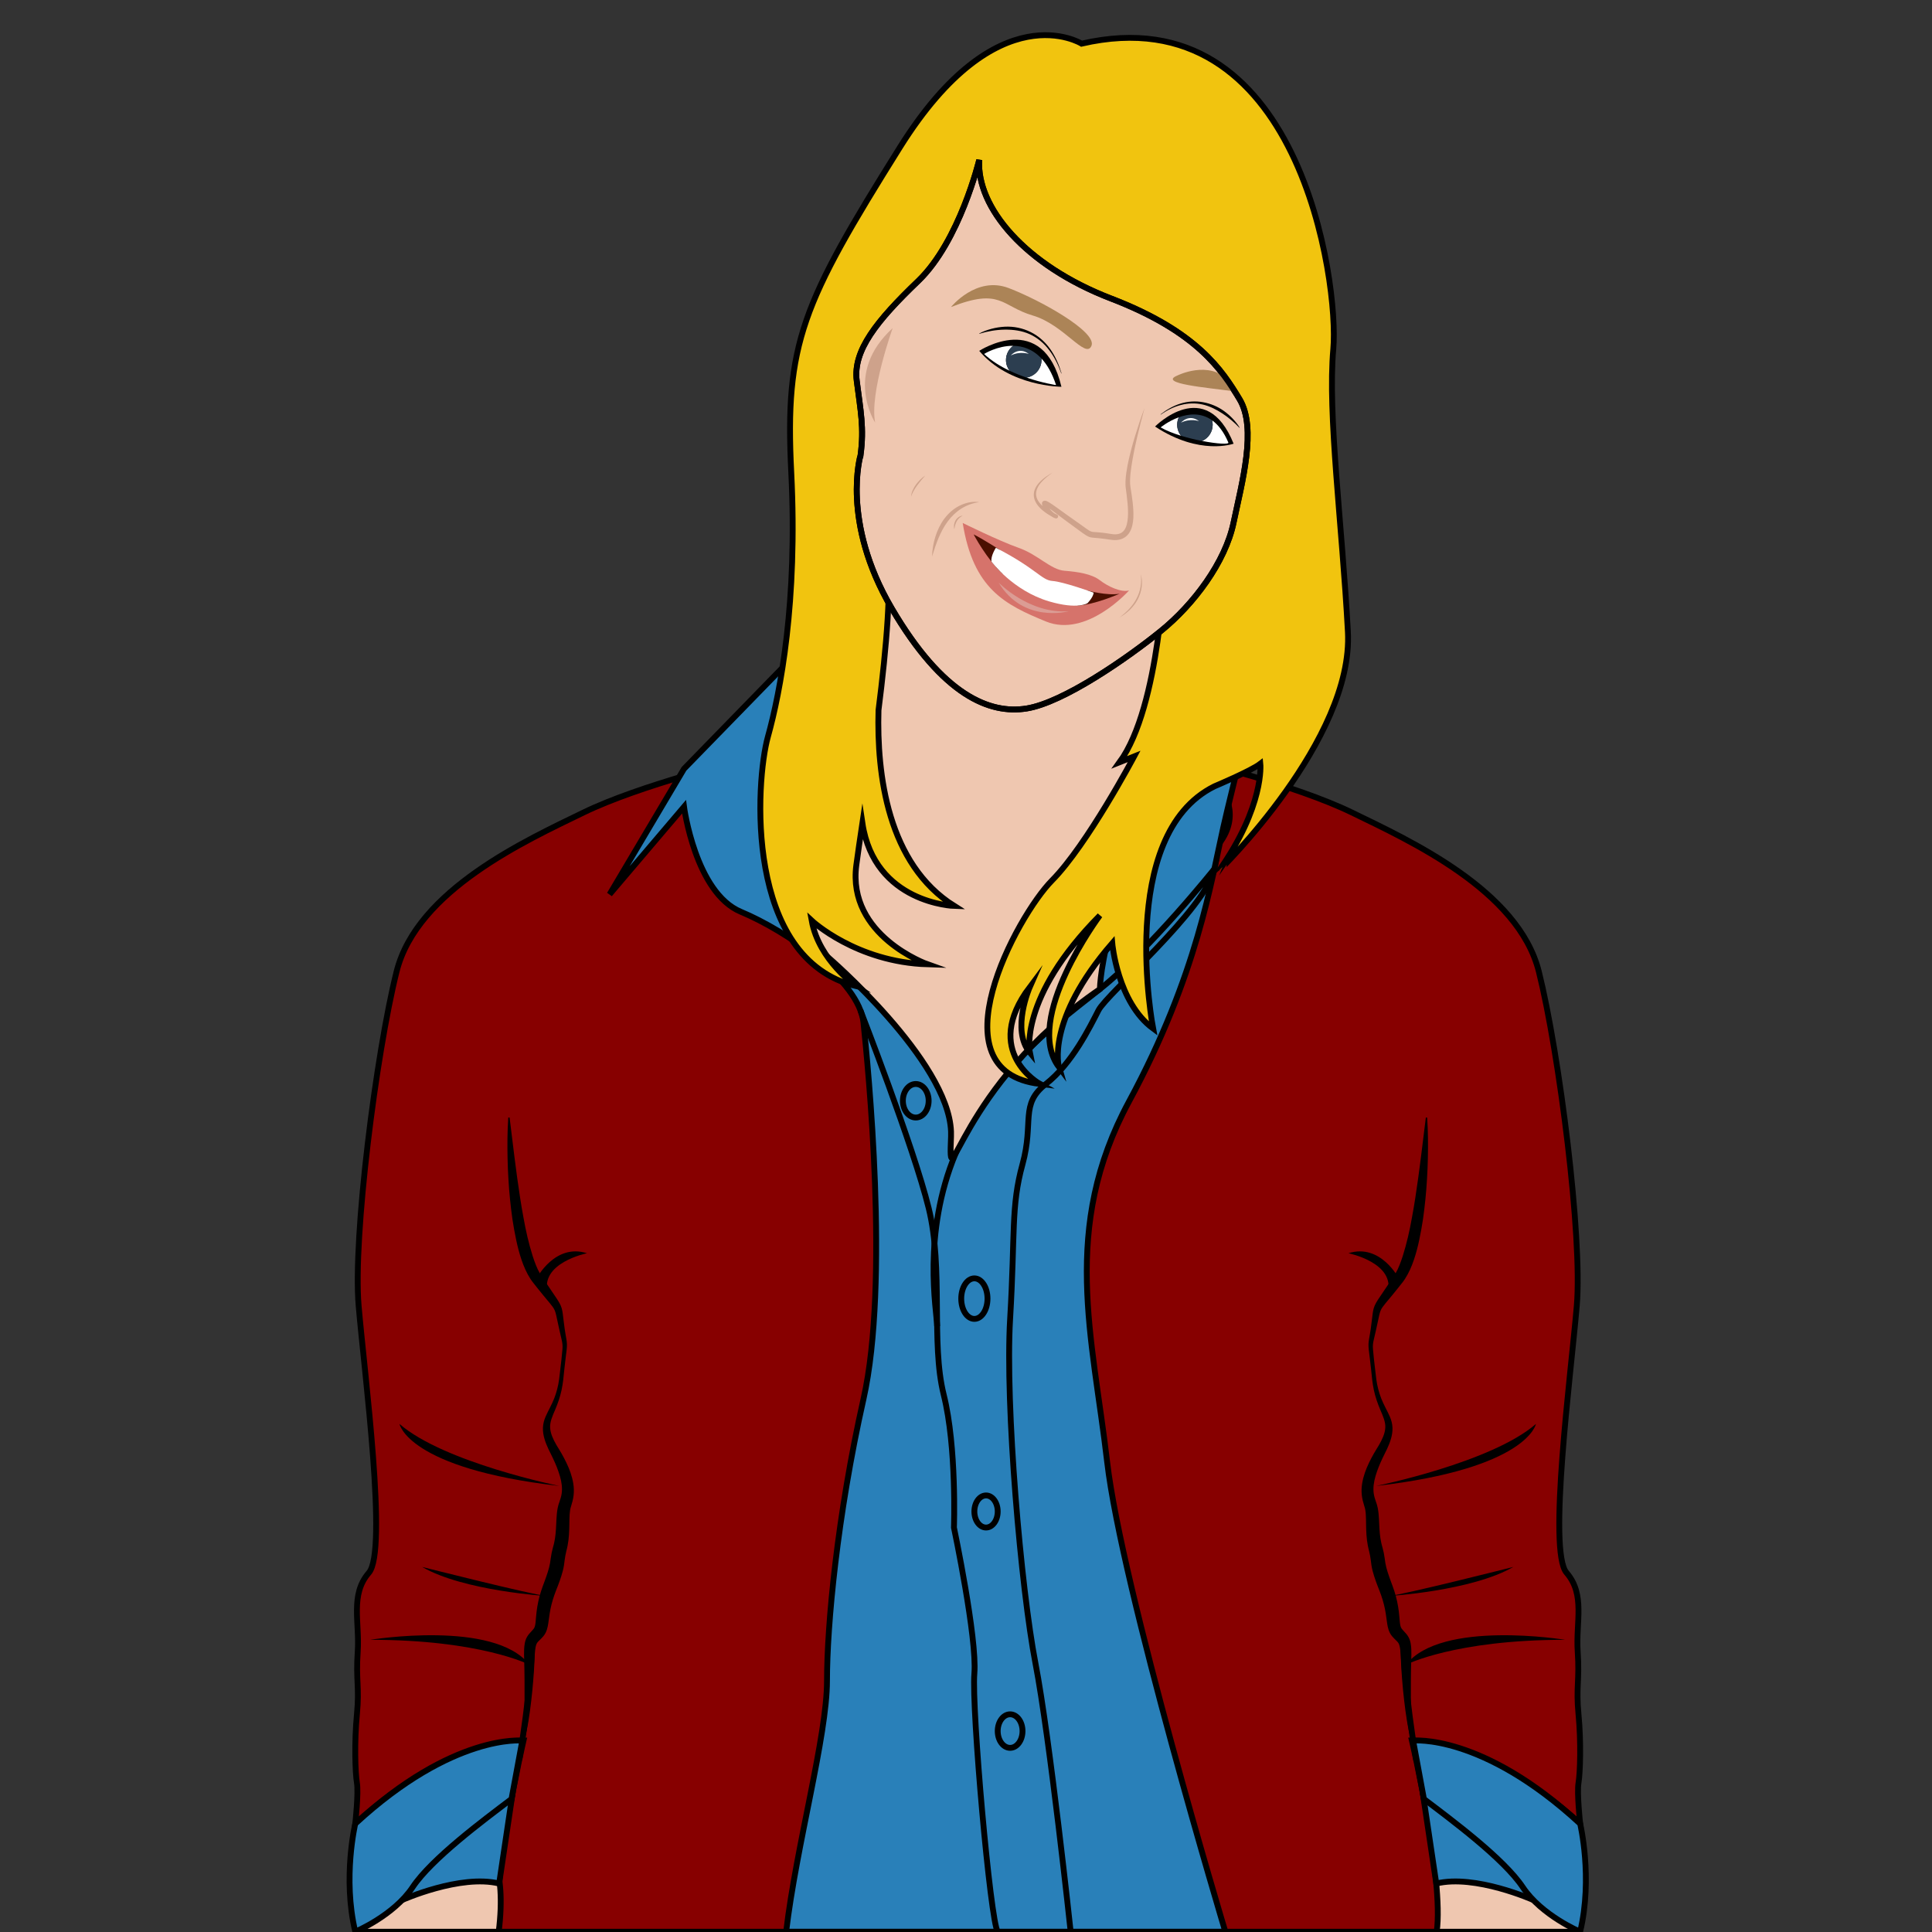 <?xml version="1.0" encoding="UTF-8" standalone="no"?>
<!-- Created with Inkscape (http://www.inkscape.org/) -->

<svg
   xmlns:dc="http://purl.org/dc/elements/1.1/"
   xmlns:cc="http://creativecommons.org/ns#"
   xmlns:rdf="http://www.w3.org/1999/02/22-rdf-syntax-ns#"
   xmlns:svg="http://www.w3.org/2000/svg"
   xmlns="http://www.w3.org/2000/svg"
   xmlns:sodipodi="http://sodipodi.sourceforge.net/DTD/sodipodi-0.dtd"
   xmlns:inkscape="http://www.inkscape.org/namespaces/inkscape"
   width="250"
   height="250"
   id="svg3445"
   version="1.1"
   inkscape:version="0.48.4 r9939"
   sodipodi:docname="New document 3">
  <rect width="100%" height="100%" fill="#333333" stroke="none"/>
  <defs
     id="defs3447" />
  <sodipodi:namedview
     id="base"
     pagecolor="#ffffff"
     bordercolor="#666666"
     borderopacity="1.0"
     inkscape:pageopacity="0.0"
     inkscape:pageshadow="2"
     inkscape:zoom="1.6040105"
     inkscape:cx="255.89739"
     inkscape:cy="127.18121"
     inkscape:document-units="px"
     inkscape:current-layer="layer1"
     showgrid="false"
     inkscape:window-width="1920"
     inkscape:window-height="1031"
     inkscape:window-x="0"
     inkscape:window-y="25"
     inkscape:window-maximized="1" />
  <g
     inkscape:label="Layer 1"
     inkscape:groupmode="layer"
     id="layer1"
     transform="translate(0,-802.362)">
    <g
       transform="matrix(0.226,0,0,0.226,-65.595,760.542)"
       id="g3929-2">
      <path
         style="fill:#870000;stroke:#000000;stroke-width:3.342;stroke-miterlimit:10"
         inkscape:connector-curvature="0"
         stroke-miterlimit="10"
         d="m 715.302,620.231 c 0,0 -58.479,14.202 -91.06,30.075 -32.581,15.872 -95.237,44.276 -106.933,91.06 -11.696,46.782 -25.063,152.045 -21.721,191.309 3.342,39.265 16.708,140.35 5.848,152.881 -10.86,12.532 -5.22,28.404 -6.369,45.113 -1.15,16.707 1.061,20.05 -0.462,35.922 -1.523,15.873 -0.983,33.416 0,39.265 0.983,5.849 -0.95,23.392 -0.95,23.392 0,0 48.717,-46.783 96.335,-47.618 0,0 -18.379,79.363 -14.202,109.438 H 744.541 L 814.578,1123.15 807.197,921.815 796.337,778.96 c 0,0 -29.232,-64.55 -79.364,-96.448 -50.132,-31.899 -1.671,-62.281 -1.671,-62.281 z"
         id="path3781-5" />
      <path
         style="fill:#efc7b0;stroke:#000000;stroke-width:3.342;stroke-miterlimit:10"
         inkscape:connector-curvature="0"
         stroke-miterlimit="10"
         d="m 1112.855,1291.067 h 77.275 l 4.857,-24.227 -42.868,-36.759 c 10e-4,0 -48.453,-12.53 -39.264,60.986 z"
         id="path3783-3" />
      <path
         style="fill:#870000;stroke:#000000;stroke-width:3.342;stroke-miterlimit:10"
         inkscape:connector-curvature="0"
         stroke-miterlimit="10"
         d="m 973.341,620.231 c 0,0 58.479,14.202 91.061,30.075 32.581,15.872 95.236,44.276 106.934,91.06 11.695,46.782 25.062,152.045 21.721,191.309 -3.343,39.265 -16.709,140.35 -5.849,152.881 10.86,12.532 5.22,28.404 6.369,45.113 1.149,16.707 -1.061,20.05 0.462,35.922 1.523,15.873 0.983,33.416 0,39.265 -0.982,5.849 0.95,23.392 0.95,23.392 0,0 -48.717,-46.783 -96.336,-47.618 0,0 18.38,79.363 14.203,109.438 H 944.102 l -70.037,-167.918 7.381,-201.335 10.86,-142.855 c 0,0 29.233,-64.55 79.364,-96.448 50.132,-31.899 1.671,-62.281 1.671,-62.281 z"
         id="path3785-7" />
      <g
         id="g3787-4">
        <path
           inkscape:connector-curvature="0"
           d="m 1107.383,824.916 c 0.515,7.765 0.573,15.535 0.397,23.304 -0.082,3.886 -0.226,7.772 -0.475,11.654 -0.235,3.883 -0.495,7.771 -0.91,11.647 -0.399,3.878 -0.84,7.76 -1.404,11.634 -0.596,3.869 -1.275,7.735 -2.092,11.595 -0.809,3.861 -1.788,7.712 -3.078,11.521 -1.292,3.811 -2.893,7.575 -5.239,11.19 -0.296,0.451 -0.61,0.896 -0.94,1.34 l -0.896,1.146 -1.811,2.296 c -1.216,1.521 -2.423,3.052 -3.674,4.542 l -3.702,4.444 c -0.596,0.731 -1.177,1.455 -1.671,2.154 -0.499,0.705 -0.88,1.354 -1.177,2.091 -0.588,1.479 -0.956,3.429 -1.354,5.309 -0.395,1.899 -0.803,3.805 -1.242,5.706 l -1.306,5.668 c -0.454,1.859 -0.613,3.484 -0.445,5.404 0.296,3.787 0.773,7.665 1.221,11.5 l 0.685,5.748 c 0.242,1.866 0.615,3.735 1.089,5.558 0.469,1.827 1.047,3.618 1.724,5.372 0.693,1.75 1.503,3.449 2.364,5.157 0.854,1.715 1.787,3.43 2.6,5.335 0.808,1.894 1.414,4.063 1.482,6.292 0.087,2.228 -0.31,4.4 -0.896,6.416 -0.593,2.022 -1.378,3.924 -2.233,5.759 -0.43,0.916 -0.891,1.825 -1.319,2.675 l -1.231,2.541 c -0.812,1.696 -1.571,3.406 -2.251,5.127 -1.336,3.441 -2.477,6.923 -2.845,10.301 -0.181,1.686 -0.182,3.314 0.055,4.9 0.23,1.596 0.713,3.137 1.351,4.946 l 0.241,0.695 0.247,0.769 c 0.186,0.648 0.327,1.226 0.435,1.772 0.226,1.115 0.367,2.189 0.473,3.234 0.205,2.087 0.285,4.062 0.375,5.98 0.165,3.829 0.415,7.454 1.188,10.841 0.092,0.424 0.2,0.84 0.31,1.255 l 0.381,1.365 c 0.274,0.998 0.527,2.01 0.735,3.054 0.212,1.037 0.384,2.109 0.519,3.112 0.138,1.007 0.247,1.898 0.394,2.731 0.556,3.271 1.808,6.806 3.097,10.349 l 1.001,2.692 c 0.357,0.968 0.692,1.931 1.007,2.903 0.637,1.944 1.17,3.934 1.607,5.947 0.438,2.012 0.772,4.054 1.015,6.073 0.25,2.01 0.36,4.027 0.547,5.784 0.093,0.873 0.21,1.671 0.375,2.293 0.168,0.63 0.357,1.055 0.625,1.434 0.16,0.219 0.488,0.61 0.753,0.911 l 0.92,1.013 c 0.647,0.705 1.558,1.657 2.272,2.935 0.717,1.266 1.068,2.585 1.278,3.734 0.207,1.164 0.292,2.242 0.344,3.292 0.096,2.086 0.044,4.097 -0.023,6.042 -0.236,7.632 -0.254,15.365 -0.219,23.066 0.047,3.854 0.08,7.71 0.217,11.561 0.136,3.85 0.276,7.706 0.749,11.521 l -0.734,0.162 c -1.128,-3.755 -1.837,-7.6 -2.483,-11.439 -0.616,-3.847 -1.156,-7.702 -1.586,-11.567 -0.451,-3.863 -0.836,-7.733 -1.136,-11.612 -0.308,-3.881 -0.595,-7.755 -0.729,-11.683 -0.065,-1.921 -0.152,-3.779 -0.357,-5.549 -0.192,-1.759 -0.575,-3.393 -1.113,-4.147 -0.414,-0.739 -2.098,-2.071 -3.636,-3.892 -0.941,-1.135 -1.59,-2.491 -1.977,-3.71 -0.395,-1.23 -0.593,-2.348 -0.762,-3.388 l -0.813,-5.735 c -0.28,-1.812 -0.633,-3.579 -1.078,-5.331 -0.444,-1.751 -0.977,-3.482 -1.565,-5.205 -0.298,-0.861 -0.615,-1.719 -0.943,-2.559 l -1.072,-2.724 c -0.719,-1.845 -1.38,-3.725 -2.004,-5.672 -0.61,-1.939 -1.196,-4.007 -1.535,-6.172 -0.175,-1.073 -0.287,-2.104 -0.401,-3.013 -0.112,-0.914 -0.238,-1.754 -0.402,-2.612 -0.165,-0.854 -0.354,-1.725 -0.566,-2.598 l -0.356,-1.439 c -0.122,-0.523 -0.241,-1.047 -0.34,-1.57 -0.826,-4.191 -0.959,-8.329 -1.021,-12.221 -0.033,-1.944 -0.036,-3.838 -0.148,-5.604 -0.056,-0.882 -0.14,-1.73 -0.269,-2.516 -0.063,-0.405 -0.146,-0.769 -0.206,-1.054 l -0.173,-0.62 -0.209,-0.683 c -0.58,-1.855 -1.201,-4.043 -1.437,-6.293 -0.252,-2.252 -0.155,-4.521 0.19,-6.664 0.709,-4.295 2.167,-8.181 3.912,-11.817 0.87,-1.821 1.807,-3.588 2.787,-5.317 0.49,-0.859 1.01,-1.718 1.525,-2.561 0.518,-0.837 1.002,-1.614 1.466,-2.413 1.831,-3.184 3.389,-6.513 3.564,-9.809 0.226,-3.274 -1.315,-6.688 -2.861,-10.287 -1.532,-3.604 -2.86,-7.41 -3.679,-11.283 -0.41,-1.942 -0.708,-3.886 -0.957,-5.854 l -0.604,-5.779 c -0.383,-3.854 -0.93,-7.642 -1.362,-11.554 -0.091,-0.984 -0.18,-2.004 -0.152,-3.065 0.025,-1.063 0.18,-2.094 0.34,-3.062 0.325,-1.938 0.683,-3.805 0.948,-5.711 0.269,-1.899 0.507,-3.807 0.734,-5.723 0.263,-1.924 0.361,-3.836 0.96,-6.045 0.309,-1.102 0.807,-2.19 1.335,-3.122 0.529,-0.94 1.08,-1.786 1.627,-2.614 l 3.261,-4.832 3.227,-4.782 1.593,-2.399 0.795,-1.21 c 0.226,-0.347 0.456,-0.701 0.671,-1.071 1.748,-2.959 2.988,-6.454 4.142,-9.966 1.126,-3.538 2.091,-7.183 2.974,-10.865 0.871,-3.688 1.62,-7.424 2.289,-11.184 0.697,-3.755 1.35,-7.53 1.924,-11.323 2.363,-15.171 4.093,-30.507 6.017,-45.891 l 0.745,0.019 z"
           id="path3789-1" />
      </g>
      <path
         style="fill:none;stroke:#000000;stroke-width:3.342;stroke-miterlimit:10"
         inkscape:connector-curvature="0"
         stroke-miterlimit="10"
         d="m 1101.077,1192.685 c 0,0 -7.268,-42.899 -7.352,-68.749"
         id="path3791-6" />
      <path
         inkscape:connector-curvature="0"
         d="m 1186.371,1123.936 c 0,0 -71.01,-11.646 -91.06,14.251 10e-4,0 27.987,-14.299 91.06,-14.251 z"
         id="path3793-1" />
      <path
         inkscape:connector-curvature="0"
         d="m 1085.347,1098.904 c 0,0 47.559,-2.906 71.367,-16.689 0,0 -62.534,15.835 -71.367,16.689 z"
         id="path3795-9" />
      <path
         inkscape:connector-curvature="0"
         d="m 1078.185,1035.85 c 0,0 65.999,-13.367 91.479,-35.506 -10e-4,0 -4.596,25.479 -91.479,35.506 z"
         id="path3797-9" />
      <path
         inkscape:connector-curvature="0"
         d="m 1091.135,916.99 c 0,0 -10.442,-20.237 -28.822,-14.39 0,0 27.549,5.52 22.337,23.228"
         id="path3799-2" />
      <path
         style="fill:#2980b9;fill-opacity:1;stroke:#000000;stroke-width:3.342;stroke-miterlimit:10"
         inkscape:connector-curvature="0"
         stroke-miterlimit="10"
         d="m 1168.162,1272.936 c 0,0 -33.251,-14.896 -55.558,-9.451 l -7.761,-52.107 c 10e-4,-10e-4 48.868,31.728 63.319,61.558 z"
         id="path3801-7" />
      <path
         style="fill:#2980b9;fill-opacity:1;stroke:#000000;stroke-width:3.342;stroke-miterlimit:10"
         inkscape:connector-curvature="0"
         stroke-miterlimit="10"
         d="m 1194.988,1229.247 c 0,0 7.365,30.91 0,61.82 0,0 -21.983,-9.189 -32.844,-25.479 -10.86,-16.291 -40.548,-38.347 -56.614,-50.501 l -6.186,-33.436 c 10e-4,0 39.517,-4.2 95.644,47.596 z"
         id="path3803-7" />
      <path
         style="fill:#2980b9;fill-opacity:1;stroke:#000000;stroke-width:3.342;stroke-miterlimit:10"
         inkscape:connector-curvature="0"
         stroke-miterlimit="10"
         d="m 990.487,659.496 c 6.628,-29.337 11.898,-45.395 14.136,-68.228 0.54,-5.508 -13.294,-11.171 -34.596,-16.596 2.287,7.381 3.104,15.193 2.134,22.847 -0.712,5.605 -1.148,12.254 -2.927,17.922 -1.786,5.691 -4.358,11.308 -6.725,16.699 -1.9,4.332 -4.154,8.491 -6.669,12.497 -5.072,8.079 -10.966,15.598 -16.073,23.648 -4.536,7.151 -8.117,14.869 -12.479,22.124 -6.291,10.462 -13.649,21.251 -23.366,28.801 -7.384,5.737 -13.067,9.76 -20.219,13.211 -5.641,18.912 -23.377,33.026 -43.924,33.026 -21.798,0 -40.443,-15.881 -44.827,-36.527 -4.936,-2.666 -9.527,-5.872 -14.294,-10.305 -5.771,-5.365 -10.843,-11.772 -14.988,-18.439 -15.26,-24.537 -14.874,-54.084 -8.179,-81.226 3.774,-15.302 9.72,-30.117 12.811,-45.584 0.071,-1.326 0.104,-2.65 0.091,-3.976 -1.113,-6.605 -0.783,-13.21 0.992,-19.815 0.761,-1.801 1.521,-3.603 2.28,-5.403 -7.344,-0.819 -11.58,-1.261 -11.58,-1.261 l -80.2,82.332 -42.605,71.847 42.606,-50.125 c 0,0 6.499,49.288 32.581,60.15 26.083,10.862 67.668,39.265 70.175,63.491 2.506,24.227 15.037,148.703 0,215.537 -15.038,66.832 -20.886,129.488 -20.886,161.233 0,31.746 -17.543,94.402 -23.392,143.691 h 251.46 c 0,0 -59.314,-197.157 -67.669,-269.003 -8.355,-71.846 -26.733,-133.666 12.531,-206.347 39.264,-72.681 47.173,-126.885 53.801,-156.221 z"
         id="path3805-2" />
      <path
         style="fill:none;stroke:#000000;stroke-width:3.342;stroke-miterlimit:10"
         inkscape:connector-curvature="0"
         stroke-miterlimit="10"
         d="m 903.271,1291.067 c 0,0 -11.927,-111.109 -20.166,-153.716 -8.239,-42.607 -17.429,-147.868 -14.504,-197.157 2.924,-49.29 0.418,-64.327 7.101,-88.554 6.684,-24.228 -1.671,-34.252 13.367,-45.948 15.037,-11.695 25.214,-32.661 30.15,-42.229 4.936,-9.568 61.46,-57.938 66.364,-80.953 0,0 -36.726,46.012 -65.604,68.88 -28.879,22.87 -63.213,47.704 -82.566,94.027 -19.354,46.322 -10.827,89.762 -10.604,98.973"
         id="path3807-3" />
      <path
         style="fill:#efc7b0;stroke:#000000;stroke-width:3.342;stroke-miterlimit:10"
         inkscape:connector-curvature="0"
         stroke-miterlimit="10"
         d="m 947.034,538.049 c -15.084,9.563 -31.73,18.356 -49.026,22.992 -22.16,5.938 -46.931,5.272 -67.048,-6.827 -19.621,-11.801 -32.264,-31.071 -39.376,-52.338 -3.371,18.656 -20.474,113.252 -21.979,120.026 -1.671,7.519 -8.354,34.252 -9.19,39.265 -0.835,5.012 -7.519,16.708 -8.354,24.227 -0.836,7.52 -4.717,30.431 11.883,47.378 0,0 69.248,59.284 70.824,100.185 0.037,0.948 0.037,1.885 -0.002,2.812 -1.67,40.936 3.342,-28.404 85.213,-84.377 0,0 1.392,-66.832 64.604,-133.666 15.46,-16.344 24.979,-25.53 30.555,-30.103 l -31.799,-75.374 c -11.863,8.921 -23.761,17.846 -36.305,25.8 z"
         id="path3809-8" />
      <path
         style="fill:#efc7b0;stroke:#000000;stroke-width:3.342;stroke-miterlimit:10"
         inkscape:connector-curvature="0"
         stroke-miterlimit="10"
         d="m 1011.874,603.523 14.202,10.025 -8.217,-19.475 c -2.802,4.787 -5.985,9.45 -5.985,9.45 z"
         id="path3811-9" />
      <path
         style="fill:#efc7b0;stroke:#000000;stroke-width:3.342;stroke-miterlimit:10"
         inkscape:connector-curvature="0"
         stroke-miterlimit="10"
         d="m 1015.138,587.622 2.722,6.451 c 4.312,-7.363 7.717,-15.009 -2.722,-6.451 z"
         id="path3813-5" />
      <path
         style="fill:#f1c40f;fill-opacity:1;stroke:#000000;stroke-width:3.342;stroke-miterlimit:10"
         inkscape:connector-curvature="0"
         stroke-miterlimit="10"
         d="m 1061.998,546.715 c -3.341,-61.82 -11.695,-124.466 -8.354,-161.856 3.341,-37.39 -19.215,-203.637 -144.108,-174.815 0,0 -48.037,-30.075 -104.009,59.314 -55.973,89.389 -65.998,112.29 -62.238,186.26 3.759,73.971 -6.266,125.767 -13.367,151.247 -7.101,25.48 -13.625,127.401 50.623,142.856 0,0 -21.383,-14.62 -25.56,-37.594 0,0 25.48,23.81 66.415,25.063 0,0 -46.205,-16.291 -40.855,-56.809 0.873,-6.611 2.083,-14.811 3.47,-24.07 6.892,46.104 52.625,47.462 52.625,47.462 -38.179,-24.01 -44.433,-75.254 -43.395,-112.108 4.552,-35.791 7.738,-71.953 4.764,-92.985 -5.848,-41.353 159.146,8.772 159.146,8.772 0,0 -2.507,81.871 -25.897,114.034 l 8.354,-3.341 c 0,0 -26.804,50.542 -47.027,71.009 -20.225,20.468 -68.261,109.438 -6.857,116.54 0,0 -33.834,-18.379 -5.848,-55.555 0,0 -10.86,24.645 0,37.593 0,0 -6.684,-31.326 40.1,-78.527 0,0 -44.277,59.314 -23.393,86.882 0,0 -7.936,-26.732 30.493,-71.01 0,0 2.925,33.835 23.393,48.872 0,0 -21.304,-110.692 35.087,-138.679 0,0 20.885,-8.771 26.315,-12.948 0,0 2.506,24.227 -23.81,61.402 -0.001,-0.001 77.276,-75.188 73.933,-137.009 z"
         id="path3815-6" />
      <path
         style="fill:#efc7b0;stroke:#000000;stroke-width:3.342;stroke-miterlimit:10"
         inkscape:connector-curvature="0"
         stroke-miterlimit="10"
         d="m 782.971,445.63 c 0,0 -11.417,37.872 17.822,87.718 29.24,49.847 56.058,60.708 77.18,57.365 21.121,-3.341 57.879,-28.961 76.814,-44.276 18.936,-15.316 37.037,-39.516 41.771,-62.225 4.734,-22.709 13.506,-53.898 3.412,-70.606 -10.096,-16.708 -24.296,-38.708 -73.587,-57.644 -49.289,-18.936 -77.135,-52.353 -75.465,-79.364 0,0 -11.139,46.504 -34.949,69.339 -23.809,22.834 -37.39,39.821 -35.194,57.086 2.196,17.267 4.311,26.971 2.196,42.607 z"
         id="path3817-7" />
      <path
         inkscape:connector-curvature="0"
         d="m 951.585,429.255 c 0,0 29.101,-29.577 44.973,9.829 0,-10e-4 -19.355,7.072 -44.973,-9.829 z"
         id="path3819-6" />
      <path
         inkscape:connector-curvature="0"
         d="m 850.918,385.924 c 0,0 36.479,-23.834 47.062,20.582 -10e-4,-10e-4 -29.796,-0.089 -47.062,-20.582 z"
         id="path3821-2" />
      <path
         style="fill:#ffffff"
         inkscape:connector-curvature="0"
         d="m 886.516,390.287 c 0.026,0.297 0.046,0.598 0.046,0.903 0,5.076 -3.726,9.271 -8.589,10.029 9.332,3.188 16.943,4.312 16.943,4.312 -2.281,-6.896 -5.189,-11.806 -8.4,-15.244 z"
         id="path3823-1" />
      <path
         style="fill:#ffffff"
         inkscape:connector-curvature="0"
         d="m 870.33,383.048 c -9.033,-0.11 -16.629,4.66 -16.629,4.66 4.21,3.971 9.372,7.125 14.6,9.607 -1.293,-1.706 -2.067,-3.823 -2.067,-6.126 -0.001,-3.336 1.614,-6.288 4.096,-8.141 z"
         id="path3825-3" />
      <path
         style="fill:#ffffff"
         inkscape:connector-curvature="0"
         d="m 965.203,423.96 c -6.043,2.179 -10.416,5.797 -10.416,5.797 3.182,1.838 7.311,3.448 11.684,4.792 -1.383,-1.736 -2.216,-3.931 -2.216,-6.323 0,-1.526 0.346,-2.967 0.948,-4.266 z"
         id="path3827-8" />
      <path
         style="fill:#ffffff"
         inkscape:connector-curvature="0"
         d="m 993.547,438.391 c -2.654,-6.208 -5.865,-10.217 -9.289,-12.677 0.205,0.805 0.325,1.643 0.325,2.512 0,4.155 -2.496,7.723 -6.069,9.298 8.585,1.662 15.548,2.069 15.033,0.867 z"
         id="path3829-6" />
      <path
         inkscape:connector-curvature="0"
         d="m 886.562,391.189 c 0,-0.305 -0.02,-0.605 -0.046,-0.903 -5.058,-5.416 -10.869,-7.173 -16.186,-7.238 -2.482,1.853 -4.097,4.804 -4.097,8.141 0,2.303 0.774,4.421 2.067,6.126 3.271,1.553 6.564,2.842 9.672,3.903 4.864,-0.758 8.59,-4.952 8.59,-10.029 z"
         id="path3831-4"
         style="fill:#2c3e50;fill-opacity:1" />
      <path
         inkscape:connector-curvature="0"
         d="m 984.583,428.226 c 0,-0.869 -0.12,-1.707 -0.325,-2.512 -6.348,-4.561 -13.426,-3.784 -19.055,-1.753 -0.603,1.298 -0.948,2.74 -0.948,4.265 0,2.393 0.833,4.587 2.216,6.323 3.989,1.226 8.178,2.227 12.043,2.975 3.573,-1.576 6.069,-5.143 6.069,-9.298 z"
         id="path3833-7"
         style="fill:#2c3e50;fill-opacity:1" />
      <path
         style="fill:#ffffff"
         inkscape:connector-curvature="0"
         d="m 869.019,388.544 c 0,0 4.456,-5.291 10.304,-0.835 -10e-4,-10e-4 -4.875,-1.811 -10.304,0.835 z"
         id="path3835-8" />
      <path
         style="fill:#ffffff"
         inkscape:connector-curvature="0"
         d="m 966.471,427.023 c 0,0 4.454,-5.291 10.303,-0.835 -10e-4,0 -4.874,-1.81 -10.303,0.835 z"
         id="path3837-6" />
      <g
         id="g3839-9">
        <path
           inkscape:connector-curvature="0"
           d="m 850.884,376.006 c 2.227,-1.2 4.625,-2.043 7.073,-2.702 2.451,-0.662 4.98,-1.053 7.533,-1.196 5.105,-0.287 10.323,0.779 14.906,3.076 4.61,2.269 8.479,5.834 11.359,9.986 2.881,4.172 4.869,8.857 6.303,13.651 l -0.158,0.051 c -1.641,-4.713 -3.825,-9.265 -6.82,-13.212 -2.951,-3.964 -6.798,-7.256 -11.258,-9.269 -4.467,-2.03 -9.402,-2.669 -14.278,-2.613 -4.897,0.069 -9.816,0.914 -14.592,2.38 l -0.068,-0.152 z"
           id="path3841-2" />
      </g>
      <g
         id="g3843-3">
        <path
           inkscape:connector-curvature="0"
           d="m 999.902,429.986 c -2.961,-3.106 -6.204,-5.873 -9.72,-8.176 -3.51,-2.283 -7.271,-4.245 -11.373,-5.165 -4.086,-0.925 -8.404,-0.802 -12.49,0.299 -4.105,1.06 -7.967,3.035 -11.482,5.474 l -0.1,-0.135 c 3.397,-2.626 7.189,-4.833 11.351,-6.142 4.154,-1.297 8.657,-1.612 12.986,-0.807 4.328,0.774 8.505,2.52 12.055,5.098 1.771,1.292 3.432,2.726 4.923,4.315 1.491,1.585 2.877,3.27 3.985,5.14 l -0.135,0.099 z"
           id="path3845-4" />
      </g>
      <path
         style="fill:#ac8457"
         inkscape:connector-curvature="0"
         d="m 834.766,360.835 c 0,0 14.412,-17.961 33,-10.86 18.587,7.101 50.751,25.211 47.409,33.073 -3.342,7.862 -15.664,-12.104 -33.626,-17.368 -17.961,-5.263 -18.17,-16.123 -46.783,-4.845 z"
         id="path3847-9" />
      <path
         style="fill:#ac8457"
         inkscape:connector-curvature="0"
         d="m 964.255,400.1 c 0,0 18.136,-9.195 29.712,3.009 0,0 3.341,5.048 2.924,8.94 0,0 3.623,-0.88 -0.333,-2.968 -14.967,-2.089 -43.371,-4.386 -32.303,-8.981 z"
         id="path3849-7"
         sodipodi:nodetypes="ccccc" />
      <g
         id="g3851-5">
        <path
           style="fill:#cea28b"
           inkscape:connector-curvature="0"
           d="m 945.598,418.601 c -2.96,11.021 -5.791,22.111 -7.523,33.296 -0.419,2.789 -0.754,5.595 -0.803,8.349 -0.018,1.392 0.036,2.689 0.282,4.029 0.232,1.403 0.46,2.818 0.665,4.24 0.413,2.845 0.776,5.72 0.925,8.649 0.128,2.925 0.127,5.925 -0.636,8.968 -0.39,1.512 -0.987,3.053 -1.998,4.439 -0.999,1.386 -2.495,2.529 -4.133,3.098 -1.639,0.581 -3.322,0.688 -4.896,0.572 -1.642,-0.138 -2.944,-0.431 -4.347,-0.6 -1.39,-0.191 -2.772,-0.368 -4.16,-0.49 l -2.111,-0.167 c -0.719,-0.061 -1.506,-0.103 -2.418,-0.341 -0.919,-0.242 -1.724,-0.683 -2.376,-1.092 -0.664,-0.417 -1.262,-0.84 -1.853,-1.262 l -3.473,-2.522 c -4.636,-3.294 -9.215,-6.809 -13.753,-10.206 -1.135,-0.843 -2.284,-1.683 -3.409,-2.431 -0.279,-0.184 -0.56,-0.359 -0.819,-0.504 -0.126,-0.069 -0.254,-0.136 -0.346,-0.175 -0.061,-0.052 -0.228,-0.023 0.15,-0.036 0.111,-0.016 0.292,-0.053 0.505,-0.207 0.092,-0.071 0.197,-0.166 0.266,-0.274 0.066,-0.098 0.108,-0.178 0.141,-0.278 0.088,-0.312 0.039,-0.36 0.042,-0.392 -0.011,-0.023 0.021,0.104 0.068,0.217 0.09,0.235 0.247,0.546 0.391,0.813 0.641,1.189 1.382,2.272 2.277,3.209 0.445,0.467 0.926,0.893 1.436,1.258 0.255,0.182 0.517,0.35 0.782,0.495 0.243,0.138 0.585,0.286 0.723,0.332 l -0.713,2.204 c -2.818,-1.279 -5.364,-2.862 -7.682,-4.881 -1.142,-1.015 -2.203,-2.153 -3.056,-3.472 -0.837,-1.319 -1.45,-2.845 -1.571,-4.447 -0.135,-1.6 0.248,-3.198 0.936,-4.572 0.688,-1.383 1.639,-2.581 2.688,-3.642 2.104,-2.132 4.61,-3.737 7.168,-5.162 -2.416,1.656 -4.723,3.499 -6.617,5.669 -0.937,1.089 -1.746,2.283 -2.276,3.571 -0.532,1.284 -0.747,2.665 -0.542,3.985 0.194,1.323 0.79,2.563 1.598,3.66 0.799,1.108 1.803,2.088 2.896,2.964 2.186,1.739 4.763,3.135 7.323,4.172 l 0.032,0.013 c 0.593,0.24 0.879,0.916 0.639,1.509 -0.224,0.552 -0.824,0.838 -1.385,0.682 -0.547,-0.152 -0.857,-0.302 -1.248,-0.49 -0.368,-0.183 -0.715,-0.389 -1.049,-0.609 -0.667,-0.441 -1.277,-0.946 -1.837,-1.491 -1.12,-1.086 -2.046,-2.354 -2.805,-3.646 -0.206,-0.354 -0.388,-0.674 -0.573,-1.097 -0.089,-0.215 -0.185,-0.425 -0.256,-0.8 -0.022,-0.207 -0.087,-0.438 0.055,-0.921 0.052,-0.14 0.106,-0.264 0.199,-0.398 0.101,-0.139 0.228,-0.276 0.358,-0.368 0.287,-0.207 0.555,-0.269 0.754,-0.296 0.737,-0.042 0.918,0.114 1.188,0.187 0.24,0.092 0.432,0.186 0.622,0.28 0.371,0.189 0.702,0.382 1.026,0.578 1.282,0.784 2.445,1.62 3.623,2.448 l 6.958,4.995 6.979,4.938 3.472,2.483 c 1.146,0.796 2.298,1.622 3.186,1.832 0.956,0.235 2.557,0.242 3.975,0.38 1.455,0.123 2.906,0.281 4.342,0.49 1.429,0.188 2.923,0.507 4.126,0.607 1.264,0.105 2.49,0.007 3.551,-0.361 1.061,-0.369 1.939,-1.025 2.624,-1.943 0.684,-0.918 1.17,-2.075 1.497,-3.317 0.639,-2.503 0.772,-5.276 0.693,-8.04 -0.08,-2.774 -0.369,-5.576 -0.716,-8.385 l -0.539,-4.235 c -0.218,-1.479 -0.23,-3.049 -0.154,-4.506 0.161,-2.951 0.612,-5.812 1.145,-8.646 1.137,-5.653 2.584,-11.199 4.273,-16.668 1.682,-5.467 3.451,-10.903 5.494,-16.241 z"
           id="path3853-8" />
      </g>
      <path
         style="fill:#d6736b"
         inkscape:connector-curvature="0"
         d="m 841.449,484.477 c 0,0 20.677,10.234 31.955,14.202 11.277,3.968 18.379,12.531 26.315,13.158 7.936,0.626 15.664,1.879 20.259,5.43 4.595,3.551 12.113,7.101 16.708,5.848 0,0 -24.227,27.36 -47.618,17.753 -23.392,-9.608 -41.561,-18.589 -47.619,-56.391 z"
         id="path3855-0" />
      <path
         style="fill:#4a0f00"
         inkscape:connector-curvature="0"
         d="m 862.719,499.858 c 0,0 -10.271,-6.471 -15.003,-8.837 0,0 7.391,14.159 16.714,22.673 l -1.711,-13.836 z"
         id="path3857-6" />
      <path
         style="fill:#4a0f00"
         inkscape:connector-curvature="0"
         d="m 913.016,523.174 c 0,0 11,3.073 18.241,1.82 0,0 -14.594,6.449 -24.075,6.775 l 5.834,-8.595 z"
         id="path3859-7" />
      <path
         style="fill:#ffffff"
         inkscape:connector-curvature="0"
         d="m 860.455,498.679 c 0,0 -3.132,4.804 -2.506,7.937 0,0 12.141,16.614 32.999,22.765 16.29,4.804 21.929,1.045 21.929,1.045 0,0 3.342,-3.342 3.551,-6.057 0,0 -17.334,-6.266 -23.601,-6.683 -6.265,-0.419 -9.189,-7.103 -32.372,-19.007 z"
         id="path3861-4" />
      <g
         id="g3863-4">
        <path
           style="fill:#cea28b"
           inkscape:connector-curvature="0"
           d="m 850.918,472.572 c -3.748,0.441 -7.219,1.8 -10.272,3.693 -3.042,1.926 -5.658,4.442 -7.776,7.352 -2.16,2.884 -3.841,6.139 -5.276,9.522 -1.424,3.396 -2.559,6.942 -3.688,10.552 0.101,-3.783 0.721,-7.56 1.85,-11.218 1.113,-3.661 2.799,-7.196 5.102,-10.347 1.179,-1.551 2.488,-3.019 3.968,-4.304 1.495,-1.264 3.108,-2.405 4.87,-3.257 3.484,-1.728 7.458,-2.6 11.222,-1.993 z"
           id="path3865-6" />
      </g>
      <g
         id="g3867-6">
        <path
           style="fill:#cea28b"
           inkscape:connector-curvature="0"
           d="m 841.449,480.3 c -0.761,0.36 -1.413,0.849 -1.994,1.379 -0.573,0.542 -1.056,1.158 -1.432,1.84 -0.773,1.363 -1.093,2.946 -1.377,4.605 -0.38,-1.637 -0.207,-3.463 0.648,-5.013 0.438,-0.762 1.029,-1.447 1.754,-1.939 0.716,-0.499 1.553,-0.824 2.401,-0.872 z"
           id="path3869-7" />
      </g>
      <g
         id="g3871-6">
        <path
           style="fill:#cea28b"
           inkscape:connector-curvature="0"
           d="m 943.37,513.694 c 0.754,2.358 0.854,4.903 0.563,7.376 -0.298,2.482 -1.105,4.894 -2.238,7.124 -1.189,2.203 -2.712,4.22 -4.493,5.956 -1.79,1.729 -3.791,3.219 -5.945,4.42 1.962,-1.49 3.829,-3.084 5.485,-4.869 1.646,-1.788 3.121,-3.736 4.214,-5.895 1.155,-2.125 1.922,-4.445 2.345,-6.831 0.217,-1.192 0.328,-2.407 0.338,-3.625 0.03,-1.218 -0.053,-2.443 -0.269,-3.656 z"
           id="path3873-6" />
      </g>
      <g
         id="g3875-4">
        <path
           style="fill:#cea28b"
           inkscape:connector-curvature="0"
           d="m 820.007,457.326 c -1.619,1.857 -3.205,3.686 -4.621,5.639 -1.416,1.952 -2.672,3.998 -3.455,6.335 0.049,-1.239 0.407,-2.461 0.905,-3.602 0.496,-1.147 1.15,-2.216 1.874,-3.224 1.478,-1.994 3.237,-3.779 5.297,-5.148 z"
           id="path3877-2" />
      </g>
      <path
         style="fill:#db9c94"
         inkscape:connector-curvature="0"
         d="m 862.017,518.589 c 0,0 17.329,18.078 40.14,16.43 -0.001,0 -25.979,7.241 -40.14,-16.43 z"
         id="path3879-5" />
      <path
         style="fill:none;stroke:#000000;stroke-width:3.342;stroke-miterlimit:10"
         inkscape:connector-curvature="0"
         stroke-miterlimit="10"
         d="m 782.971,445.63 c 0,0 -11.417,37.872 17.822,87.718 29.24,49.847 56.058,60.708 77.18,57.365 21.121,-3.341 57.879,-28.961 76.814,-44.276 18.936,-15.316 37.037,-39.516 41.771,-62.225 4.734,-22.709 13.506,-53.898 3.412,-70.606 -10.096,-16.708 -24.296,-38.708 -73.587,-57.644 -49.289,-18.936 -77.135,-52.353 -75.465,-79.364 0,0 -11.139,46.504 -34.949,69.339 -23.809,22.834 -37.39,39.821 -35.194,57.086 2.196,17.267 4.311,26.971 2.196,42.607 z"
         id="path3889-4" />
      <path
         style="fill:#cea28b"
         inkscape:connector-curvature="0"
         d="m 801.35,372.923 c 0,0 -13.366,37.166 -10.025,54.101 0,-10e-4 -18.379,-28.23 10.025,-54.101 z"
         id="path3891-5" />
      <ellipse
         d="m 821.959,815.3 c 0,5.306 -3.305,9.607 -7.381,9.607 -4.076,0 -7.381,-4.301 -7.381,-9.607 0,-5.306 3.305,-9.607 7.381,-9.607 4.076,0 7.381,4.301 7.381,9.607 z"
         style="fill:none;stroke:#000000;stroke-width:3.342;stroke-miterlimit:10"
         sodipodi:ry="9.6070004"
         sodipodi:rx="7.381"
         sodipodi:cy="815.29999"
         sodipodi:cx="814.578"
         stroke-miterlimit="10"
         cx="814.578"
         cy="815.3"
         rx="7.381"
         ry="9.607"
         id="ellipse3893-2" />
      <ellipse
         d="m 855.652,928.593 c 0,6.408 -3.366,11.602 -7.519,11.602 -4.153,0 -7.519,-5.194 -7.519,-11.602 0,-6.408 3.366,-11.602 7.519,-11.602 4.153,0 7.519,5.194 7.519,11.602 z"
         style="fill:none;stroke:#000000;stroke-width:3.342;stroke-miterlimit:10"
         sodipodi:ry="11.602"
         sodipodi:rx="7.5190001"
         sodipodi:cy="928.59302"
         sodipodi:cx="848.133"
         stroke-miterlimit="10"
         cx="848.133"
         cy="928.593"
         rx="7.519"
         ry="11.602"
         id="ellipse3895-1" />
      <ellipse
         d="m 861.499,1050.469 c 0,5.075 -2.992,9.189 -6.683,9.189 -3.691,0 -6.683,-4.114 -6.683,-9.189 0,-5.075 2.992,-9.189 6.683,-9.189 3.691,0 6.683,4.114 6.683,9.189 z"
         style="fill:none;stroke:#000000;stroke-width:3.342;stroke-miterlimit:10"
         sodipodi:ry="9.1890001"
         sodipodi:rx="6.6830001"
         sodipodi:cy="1050.469"
         sodipodi:cx="854.81598"
         stroke-miterlimit="10"
         cx="854.816"
         cy="1050.469"
         rx="6.683"
         ry="9.189"
         id="ellipse3897-5" />
      <path
         style="fill:#efc7b0;stroke:#000000;stroke-width:3.342;stroke-miterlimit:10"
         inkscape:connector-curvature="0"
         stroke-miterlimit="10"
         d="m 575.788,1291.067 h -77.276 l -4.857,-24.227 42.869,-36.759 c 0,0 48.454,-12.53 39.264,60.986 z"
         id="path3899-8" />
      <ellipse
         d="m 875.701,1176.198 c 0,5.306 -3.179,9.607 -7.101,9.607 -3.922,0 -7.101,-4.301 -7.101,-9.607 0,-5.306 3.179,-9.607 7.101,-9.607 3.922,0 7.101,4.301 7.101,9.607 z"
         style="fill:none;stroke:#000000;stroke-width:3.342;stroke-miterlimit:10"
         sodipodi:ry="9.6070004"
         sodipodi:rx="7.1009998"
         sodipodi:cy="1176.198"
         sodipodi:cx="868.59998"
         stroke-miterlimit="10"
         cx="868.6"
         cy="1176.198"
         rx="7.101"
         ry="9.607"
         id="ellipse3901-2" />
      <path
         style="fill:none;stroke:#000000;stroke-width:3.342;stroke-miterlimit:10"
         inkscape:connector-curvature="0"
         stroke-miterlimit="10"
         d="m 782.857,763.464 c 0,0 30.472,78.152 39.102,113.239 8.629,35.087 1.111,76.858 8.629,106.932 7.519,30.075 5.849,76.023 5.849,76.023 0,0 13.366,63.491 11.695,83.541 -1.67,20.051 9.19,142.021 13.367,147.868"
         id="path3903-8" />
      <g
         id="g3905-3">
        <path
           inkscape:connector-curvature="0"
           d="m 582.012,824.898 c 1.924,15.384 3.654,30.72 6.017,45.891 0.574,3.793 1.227,7.568 1.924,11.323 0.668,3.76 1.417,7.496 2.288,11.184 0.883,3.683 1.848,7.326 2.975,10.864 1.152,3.513 2.394,7.007 4.142,9.967 0.214,0.37 0.445,0.725 0.67,1.071 l 0.795,1.209 1.593,2.4 3.226,4.782 3.261,4.832 c 0.547,0.828 1.098,1.674 1.627,2.615 0.528,0.931 1.026,2.02 1.335,3.121 0.599,2.209 0.697,4.121 0.96,6.045 0.228,1.916 0.466,3.823 0.734,5.723 0.266,1.906 0.624,3.772 0.949,5.711 0.16,0.968 0.314,1.998 0.34,3.063 0.027,1.061 -0.062,2.08 -0.152,3.064 -0.433,3.912 -0.979,7.7 -1.362,11.554 l -0.604,5.779 c -0.249,1.969 -0.547,3.912 -0.958,5.854 -0.818,3.873 -2.147,7.679 -3.679,11.283 -1.546,3.6 -3.087,7.014 -2.861,10.287 0.176,3.296 1.733,6.625 3.564,9.809 0.464,0.799 0.948,1.576 1.466,2.413 0.515,0.843 1.036,1.701 1.525,2.561 0.98,1.729 1.917,3.496 2.787,5.317 1.745,3.637 3.203,7.522 3.912,11.817 0.346,2.143 0.442,4.412 0.19,6.664 -0.235,2.25 -0.856,4.438 -1.436,6.293 l -0.208,0.683 -0.173,0.62 c -0.061,0.285 -0.144,0.648 -0.207,1.054 -0.128,0.786 -0.212,1.634 -0.268,2.516 -0.113,1.767 -0.115,3.66 -0.148,5.605 -0.062,3.892 -0.194,8.028 -1.021,12.22 -0.099,0.523 -0.217,1.048 -0.34,1.57 l -0.356,1.439 c -0.212,0.873 -0.4,1.744 -0.566,2.598 -0.164,0.858 -0.289,1.698 -0.402,2.612 -0.114,0.909 -0.227,1.939 -0.401,3.013 -0.339,2.165 -0.925,4.232 -1.535,6.172 -0.624,1.947 -1.286,3.827 -2.004,5.672 l -1.072,2.724 c -0.329,0.84 -0.646,1.697 -0.943,2.559 -0.59,1.723 -1.122,3.454 -1.566,5.205 -0.445,1.753 -0.797,3.52 -1.078,5.331 l -0.814,5.735 c -0.168,1.04 -0.367,2.157 -0.761,3.388 -0.386,1.219 -1.035,2.575 -1.977,3.71 -1.539,1.821 -3.221,3.152 -3.636,3.892 -0.538,0.755 -0.92,2.389 -1.113,4.147 -0.206,1.77 -0.293,3.628 -0.358,5.549 -0.134,3.928 -0.42,7.802 -0.729,11.684 -0.299,3.878 -0.685,7.748 -1.135,11.611 -0.43,3.865 -0.97,7.722 -1.586,11.567 -0.647,3.84 -1.356,7.685 -2.484,11.439 l -0.734,-0.162 c 0.473,-3.814 0.614,-7.671 0.75,-11.521 0.137,-3.851 0.169,-7.707 0.217,-11.561 0.035,-7.701 0.018,-15.435 -0.219,-23.066 -0.067,-1.944 -0.118,-3.956 -0.023,-6.042 0.052,-1.05 0.137,-2.128 0.344,-3.292 0.209,-1.149 0.561,-2.469 1.278,-3.734 0.715,-1.277 1.625,-2.23 2.273,-2.935 l 0.92,-1.013 0.412,-0.482 c 0.101,-0.124 0.308,-0.374 0.34,-0.428 0.268,-0.38 0.457,-0.804 0.625,-1.435 0.166,-0.622 0.283,-1.419 0.375,-2.293 0.187,-1.756 0.296,-3.774 0.547,-5.784 0.242,-2.019 0.576,-4.062 1.015,-6.073 0.437,-2.013 0.97,-4.003 1.606,-5.947 0.315,-0.973 0.65,-1.935 1.007,-2.902 l 1,-2.693 c 1.289,-3.543 2.541,-7.077 3.097,-10.349 0.146,-0.833 0.256,-1.725 0.394,-2.731 0.135,-1.003 0.307,-2.074 0.519,-3.112 0.208,-1.043 0.461,-2.056 0.735,-3.054 l 0.38,-1.365 c 0.109,-0.415 0.218,-0.831 0.31,-1.256 0.774,-3.386 1.023,-7.011 1.189,-10.84 0.09,-1.919 0.17,-3.894 0.375,-5.98 0.106,-1.045 0.247,-2.119 0.472,-3.234 0.108,-0.547 0.25,-1.123 0.435,-1.772 l 0.247,-0.768 0.241,-0.696 c 0.637,-1.81 1.12,-3.351 1.351,-4.946 0.236,-1.586 0.235,-3.215 0.055,-4.9 -0.369,-3.378 -1.509,-6.859 -2.845,-10.301 -0.68,-1.721 -1.439,-3.431 -2.251,-5.127 l -1.231,-2.541 c -0.428,-0.85 -0.889,-1.759 -1.318,-2.675 -0.856,-1.835 -1.641,-3.736 -2.234,-5.758 -0.586,-2.017 -0.982,-4.188 -0.896,-6.416 0.068,-2.229 0.675,-4.399 1.483,-6.293 0.812,-1.905 1.745,-3.62 2.599,-5.335 0.862,-1.708 1.671,-3.407 2.365,-5.156 0.677,-1.755 1.254,-3.546 1.724,-5.373 0.474,-1.822 0.847,-3.691 1.089,-5.558 l 0.684,-5.748 c 0.448,-3.835 0.925,-7.713 1.22,-11.5 0.169,-1.92 0.009,-3.545 -0.444,-5.404 l -1.306,-5.668 c -0.439,-1.901 -0.847,-3.807 -1.242,-5.706 -0.399,-1.88 -0.767,-3.83 -1.355,-5.309 -0.297,-0.737 -0.678,-1.386 -1.176,-2.091 -0.494,-0.7 -1.075,-1.424 -1.671,-2.154 l -3.702,-4.444 c -1.251,-1.49 -2.458,-3.021 -3.674,-4.542 l -1.811,-2.296 -0.896,-1.146 c -0.33,-0.444 -0.645,-0.889 -0.94,-1.34 -2.347,-3.615 -3.947,-7.38 -5.24,-11.19 -1.29,-3.809 -2.269,-7.658 -3.077,-11.521 -0.817,-3.859 -1.497,-7.726 -2.092,-11.595 -0.564,-3.874 -1.005,-7.756 -1.404,-11.634 -0.416,-3.877 -0.675,-7.765 -0.91,-11.647 -0.25,-3.882 -0.393,-7.769 -0.475,-11.654 -0.176,-7.769 -0.117,-15.539 0.397,-23.304 l 0.749,-0.019 z"
           id="path3907-6" />
      </g>
      <path
         style="fill:none;stroke:#000000;stroke-width:3.342;stroke-miterlimit:10"
         inkscape:connector-curvature="0"
         stroke-miterlimit="10"
         d="m 587.566,1192.685 c 0,0 7.268,-42.899 7.352,-68.749"
         id="path3909-9" />
      <path
         inkscape:connector-curvature="0"
         d="m 502.271,1123.936 c 0,0 71.01,-11.646 91.061,14.251 0,0 -27.987,-14.299 -91.061,-14.251 z"
         id="path3911-2" />
      <path
         inkscape:connector-curvature="0"
         d="m 603.296,1098.904 c 0,0 -47.558,-2.906 -71.367,-16.689 0,0 62.535,15.835 71.367,16.689 z"
         id="path3913-4" />
      <path
         inkscape:connector-curvature="0"
         d="m 610.458,1035.85 c 0,0 -65.998,-13.367 -91.478,-35.506 0,0 4.595,25.479 91.478,35.506 z"
         id="path3915-9" />
      <path
         inkscape:connector-curvature="0"
         d="m 597.509,916.99 c 0,0 10.443,-20.237 28.822,-14.39 0,0 -27.549,5.52 -22.337,23.228"
         id="path3917-2" />
      <path
         style="fill:#2980b9;fill-opacity:1;stroke:#000000;stroke-width:3.342;stroke-miterlimit:10"
         inkscape:connector-curvature="0"
         stroke-miterlimit="10"
         d="m 520.481,1272.936 c 0,0 33.251,-14.896 55.557,-9.451 l 7.761,-52.107 c 0,-10e-4 -48.867,31.728 -63.318,61.558 z"
         id="path3919-0" />
      <path
         style="fill:#2980b9;fill-opacity:1;stroke:#000000;stroke-width:3.342;stroke-miterlimit:10"
         inkscape:connector-curvature="0"
         stroke-miterlimit="10"
         d="m 493.655,1229.247 c 0,0 -7.364,30.91 0,61.82 0,0 21.984,-9.189 32.844,-25.479 10.86,-16.291 40.547,-38.347 56.614,-50.501 l 6.185,-33.436 c 0,0 -39.516,-4.2 -95.643,47.596 z"
         id="path3921-6" />
    </g>
  </g>
</svg>
